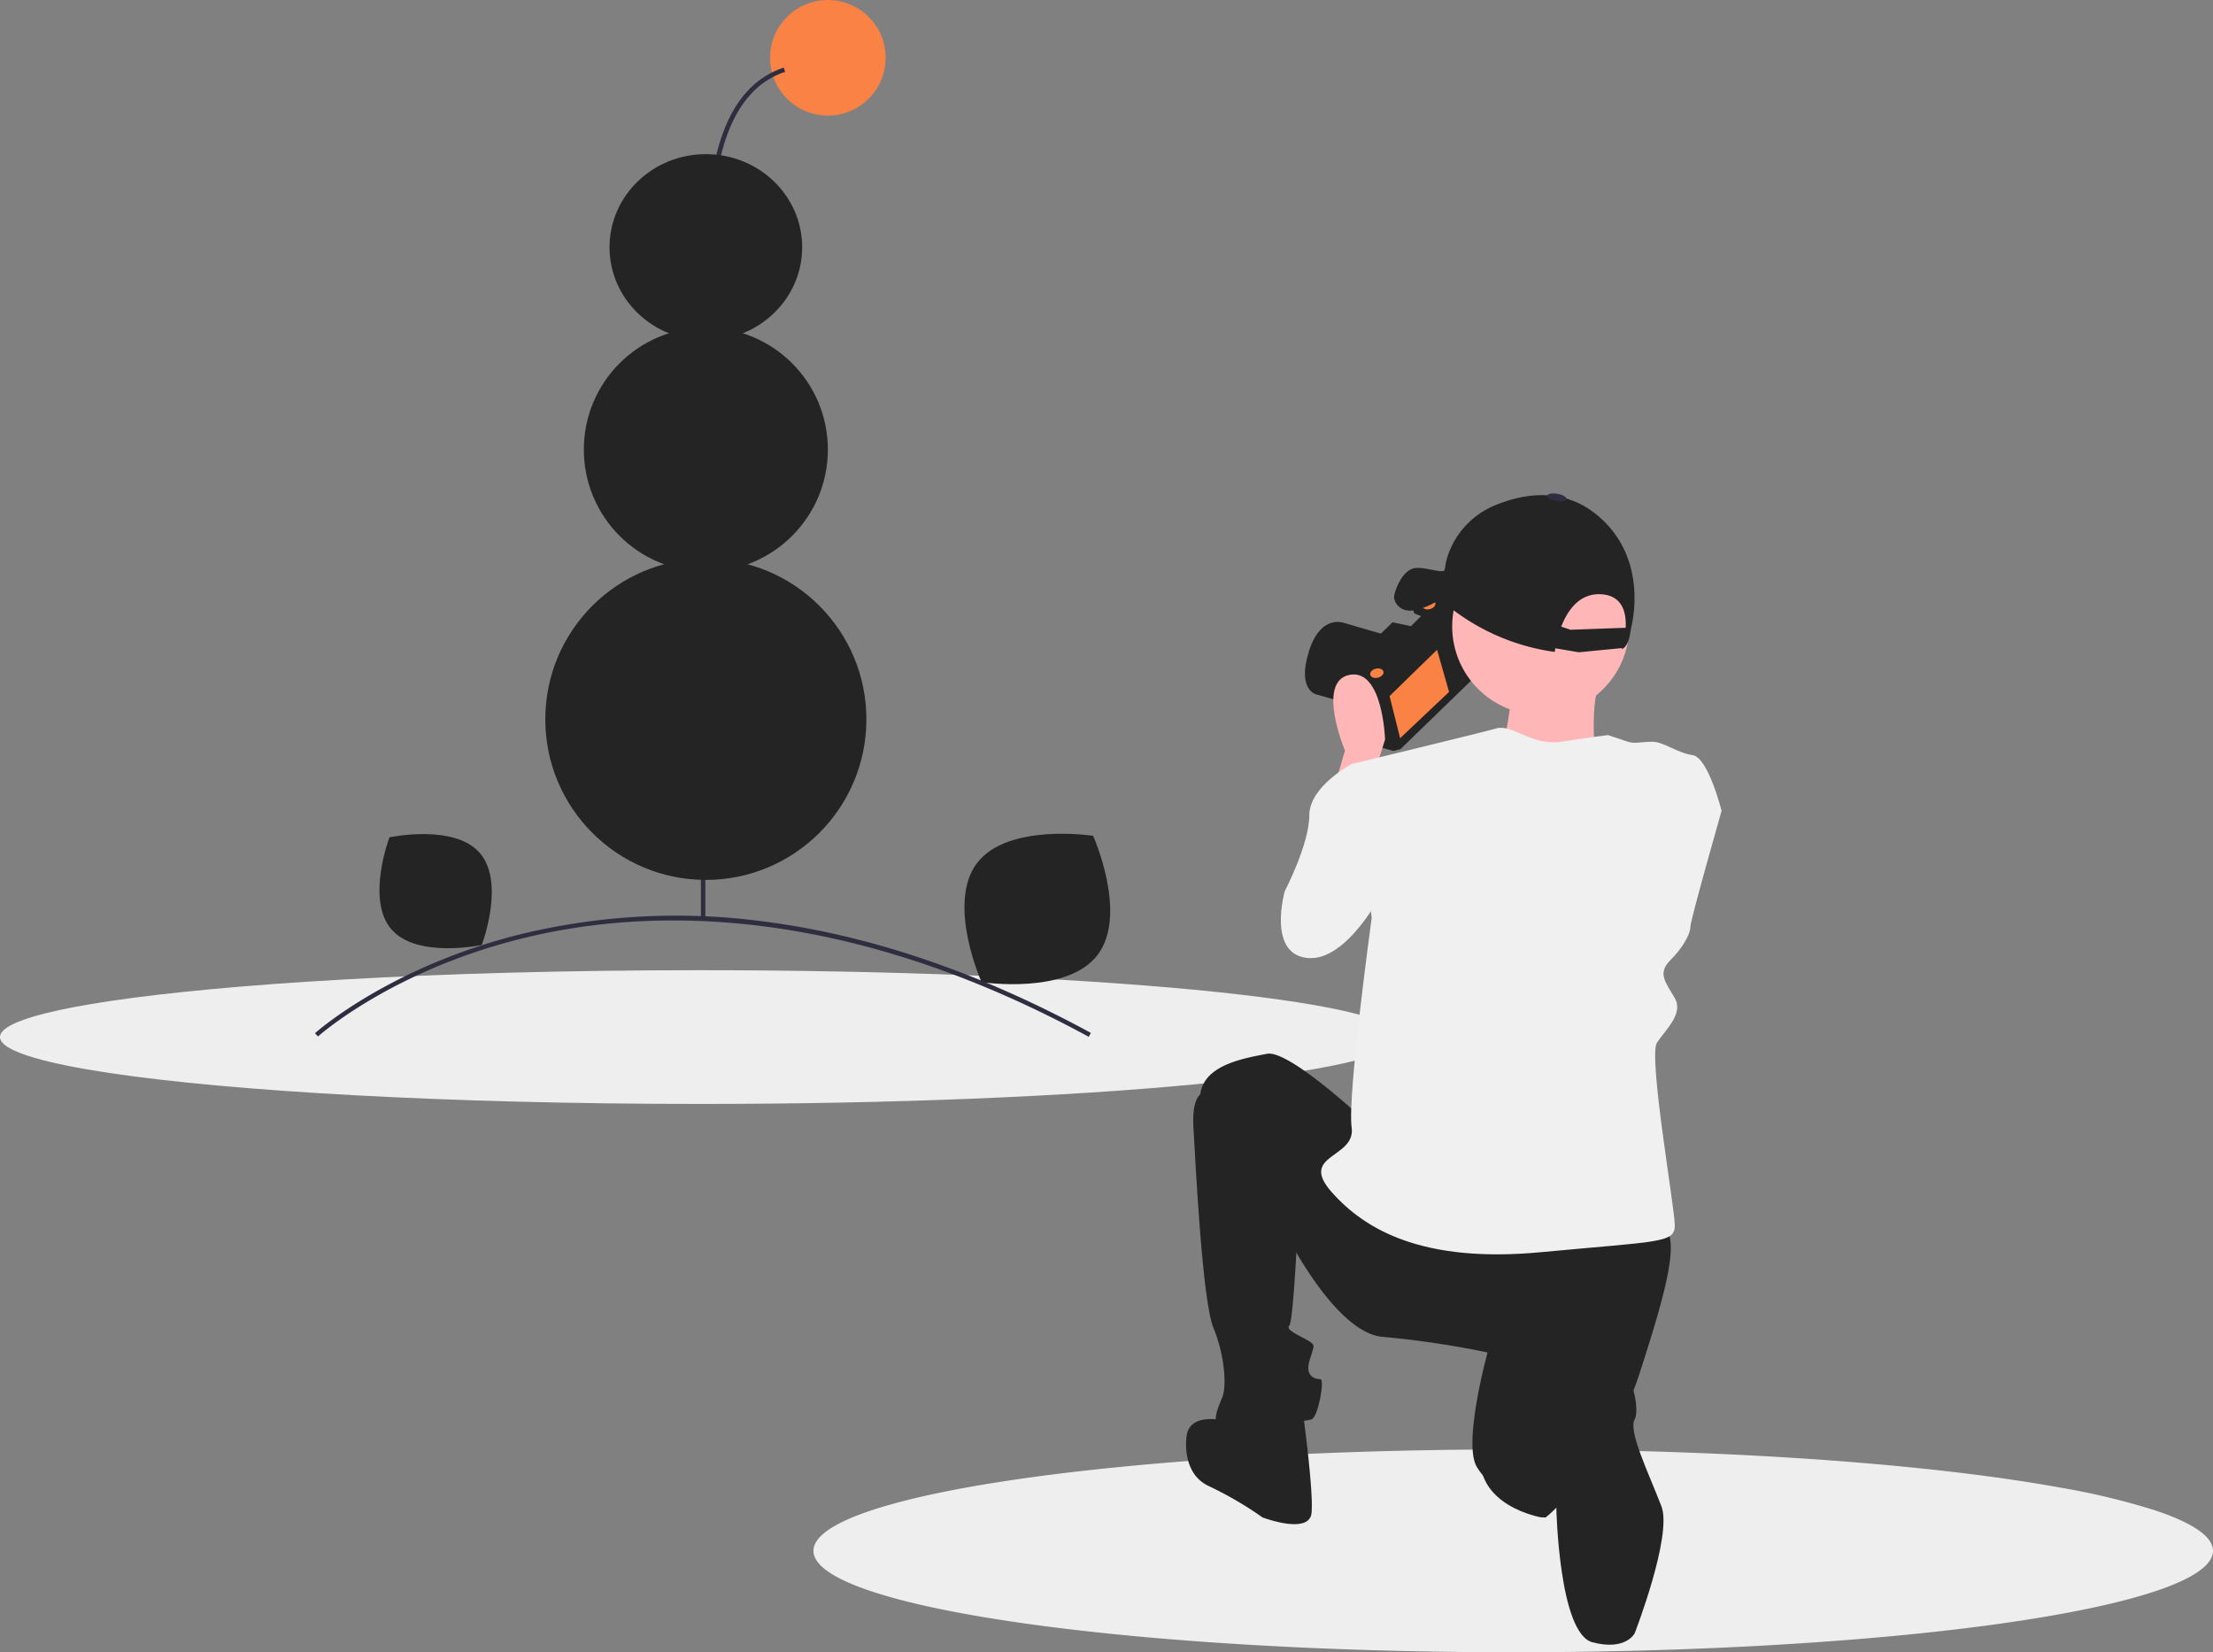 <svg id="구성_요소_34_1" data-name="구성 요소 34 – 1" xmlns="http://www.w3.org/2000/svg" width="344.61" height="257.256" viewBox="0 0 344.61 257.256">
  <rect x="0" y="0" width="344.61" height="257.256" fill="#808080" stroke="none"/>
  <g id="그룹_320" data-name="그룹 320" transform="translate(-869.085 -603)">
    <path id="패스_892" data-name="패스 892" d="M686.44,745.79c0,1.423-1.3,2.8-3.738,4.116-12.5,6.726-54.874,11.674-105.233,11.674q-2.972,0-5.9-.024c-57.439-.444-103.067-7.333-103.067-15.766,0-8.721,48.787-15.79,108.97-15.79,16.481,0,32.1.531,46.108,1.478q5.279.359,10.238.795,2.061.177,4.064.375c6.292.607,12.122,1.308,17.4,2.089q3.842.567,7.277,1.187a112.308,112.308,0,0,1,14.836,3.554C683.21,741.414,686.44,743.548,686.44,745.79Z" transform="translate(527.255 98.676)" fill="#eee"/>
    <path id="패스_893" data-name="패스 893" d="M321.44,525.411c0,5.75-48.787,10.411-108.97,10.411-9.946,0-19.58-.128-28.735-.368-35.308-.916-63.477-3.491-74.822-6.8-3.512-1.02-5.414-2.113-5.414-3.248,0-1.3,2.492-2.544,7.041-3.689,2.655-.67,6.011-1.3,9.981-1.9.031,0,.066-.007.1-.014,9.092-1.357,21.395-2.5,35.884-3.328,16.356-.941,35.5-1.478,55.964-1.478C272.654,515,321.44,519.661,321.44,525.411Z" transform="translate(765.585 239.063)" fill="#eee"/>
    <path id="패스_894" data-name="패스 894" d="M698.821,372.254l-7.957-2.215s-3.117-.622-1.212-6.709,5.681-4.383,5.681-4.383L702.392,361l2.787.861-3.921,5.5-.329,3.666Z" transform="translate(383.253 341.103)" fill="#242424"/>
    <path id="패스_895" data-name="패스 895" d="M626.275,270.056l2.5,9.971-12.791,12.4-1.1.276-2.933-.824-2.5-9.971,2.529-2.659-2.585-.677,5.516-5.355,2.878.6,2.309-2.292-1.559-.623-.147-.586,1.888-1.486Z" transform="translate(471.175 427.218)" fill="#242424"/>
    <path id="패스_896" data-name="패스 896" d="M623.5,299.159l1.652,6.6,7.623-7.207-1.909-6.691Z" transform="translate(461.961 412.18)" fill="#f98244"/>
    <path id="패스_897" data-name="패스 897" d="M626.275,270.056l.35,1.4-12.719,12.373-1.1.275-2.842-.769-.157,0-.357-1.426,2.529-2.659-2.585-.677,5.516-5.355,2.878.6,2.309-2.292-1.559-.623-.147-.586,1.888-1.486Z" transform="translate(471.175 427.218)" fill="#242424" stroke="#242424" stroke-miterlimit="10" stroke-width="1"/>
    <ellipse id="타원_29" data-name="타원 29" cx="1.058" cy="0.718" rx="1.058" ry="0.718" transform="translate(1090.368 696.705) rotate(-14.057)" fill="#f98244"/>
    <ellipse id="타원_30" data-name="타원 30" cx="1.058" cy="0.718" rx="1.058" ry="0.718" transform="translate(1082.288 707.376) rotate(-14.057)" fill="#f98244"/>
    <path id="패스_898" data-name="패스 898" d="M701.851,400.069l1.735-5.9s-4.511-10.758.694-11.8,5.553,10.064,5.553,10.064l-2.082,6.594Z" transform="translate(374.937 325.71)" fill="#ffb6b6"/>
    <circle id="타원_31" data-name="타원 31" cx="13.785" cy="13.785" r="13.785" transform="translate(1095.219 686.737)" fill="#ffb6b6"/>
    <path id="패스_899" data-name="패스 899" d="M776.41,384.185s-.811,10.136-2.838,10.947,21.894,6.487,21.894,6.487l-6.082-6.893s-1.216-10.542,1.622-12.974Z" transform="translate(328.134 326.068)" fill="#ffb6b6"/>
    <path id="패스_900" data-name="패스 900" d="M694.807,423.194l-5.553-.694s-6.594,3.47-6.594,7.982-3.817,11.8-3.817,11.8-2.776,9.717,3.47,10.411,11.8-10.411,11.8-10.411Z" transform="translate(390.31 299.461)" fill="#f0f0f0"/>
    <path id="패스_901" data-name="패스 901" d="M668.028,563.2s-12.146-11.452-15.617-10.758S642,554.178,642,559.384s11.452,17.352,11.452,17.352,8.676,19.087,17,19.781a143.715,143.715,0,0,1,16.311,2.429s-3.817,13.882-1.735,17.7,10.064,8.329,10.758,7.982,10.411-9.37,14.576-22.211,6.941-22.557,3.123-23.252S668.028,563.2,668.028,563.2Z" transform="translate(413.966 214.634)" fill="#242424"/>
    <path id="패스_902" data-name="패스 902" d="M641.018,569.493s-2.429-.347-2.082,5.553,1.388,27.069,3.123,31.233,2.082,9.023,1.388,10.758-2.082,4.512.347,4.859,12.493-1.041,13.535-1.388,2.082-6.247,1.388-6.247-2.429-.347-1.735-2.776,1.041-2.429,0-3.123-3.817-1.735-3.123-2.429,1.388-17,1.388-17Z" transform="translate(415.989 203.483)" fill="#242424"/>
    <path id="패스_903" data-name="패스 903" d="M642.4,714.235s-5.9-1.735-6.594,2.082c0,0-1.041,5.9,3.47,7.982a55.747,55.747,0,0,1,8.329,4.859s7.288,2.776,7.635-.694-1.388-15.964-1.388-15.964Z" transform="translate(418.079 110.103)" fill="#242424"/>
    <path id="패스_904" data-name="패스 904" d="M767.77,712.523l11.105-9.023s-2.082,11.105.694,13.187l1.268,3.708-3.551,2.905S766.382,721.546,767.77,712.523Z" transform="translate(331.922 115.979)" fill="#242424"/>
    <path id="패스_905" data-name="패스 905" d="M801.055,685.357s-7.288,2.082-6.247,9.37,2.376,15.206,2.376,15.206.4,19.5,5.606,20.887,6.594-1.388,6.594-1.388,5.917-15.237,4.164-19.781c-2.122-5.5-5.179-11.677-4.164-13.534C810.382,694.288,808.69,684.316,801.055,685.357Z" transform="translate(314.254 127.876)" fill="#242424"/>
    <path id="패스_906" data-name="패스 906" d="M740.974,407.367s-2.776.347-7.288,1.041-7.635-2.776-10.064-2.082-22.558,5.553-22.558,5.553l3.123,23.946s-3.817,27.763-3.123,32.622-8.329,4.164-3.123,10.064,14.229,11.105,32.622,9.37,20.822-1.388,20.822-4.164-4.164-26.375-2.776-28.457,4.165-4.511,2.776-6.941-2.776-3.817-.694-5.9,3.123-4.164,3.123-5.206,4.859-18.046,4.859-18.046-2.082-8.329-4.512-8.676-4.511-2.082-6.247-2.082-2.776.347-3.817,0Z" transform="translate(378.5 310.083)" fill="#f0f0f0"/>
    <path id="패스_907" data-name="패스 907" d="M732.059,319.812a10.786,10.786,0,0,0,4.134-1.756,33.87,33.87,0,0,0,17.868,8.217s.024-.211.085-.568l3.653.623,6.756-.658c-.034.115-.055.178-.055.178s.966-.26,1.3-2.444q.1-.628.233-1.248c.544-2.479,1.862-11.413-5.618-17.383-5.445-4.347-11.722-2.975-15.69-1.316a12.963,12.963,0,0,0-7.112,7.25,10.018,10.018,0,0,0-.644,2.533l-.155.441c-1.2.168-3.624-.844-4.924-.365-1.777.654-2.651,3.336-2.829,4.138S729.717,320.12,732.059,319.812Zm23.01,2.521c.962-2.476,2.778-5.181,6.1-5.046,3.45.14,4.055,2.879,3.933,5.222l-8.583.312Z" transform="translate(357.134 378.233)" fill="#242424"/>
    <ellipse id="타원_32" data-name="타원 32" cx="0.575" cy="1.518" rx="0.575" ry="1.518" transform="translate(1109.913 680.763) rotate(-80.315)" fill="#2f2e41"/>
    <circle id="타원_33" data-name="타원 33" cx="9" cy="9" r="9" transform="translate(989 603)" fill="#f98244"/>
    <path id="패스_908" data-name="패스 908" d="M424.675,165.643a142.48,142.48,0,0,1-3.567-25.187c-.3-7.57.307-13.887,1.816-18.775,1.906-6.177,5.258-10.09,9.962-11.631l.216.66c-10.192,3.339-11.77,18-11.3,29.719a141.708,141.708,0,0,0,3.547,25.047Z" transform="translate(558.249 503.479)" fill="#2f2e41"/>
    <path id="패스_909" data-name="패스 909" d="M538.229,458.334c-4.8,6.292.7,18.545.7,18.545s13.272,2.052,18.068-4.24-.7-18.545-.7-18.545S543.025,452.041,538.229,458.334Z" transform="translate(483.006 279.041)" fill="#242424"/>
    <path id="패스_910" data-name="패스 910" d="M275.605,468.719c3.971,4.629,14.093,2.459,14.093,2.459s3.685-9.675-.285-14.3-14.093-2.46-14.093-2.46S271.634,464.09,275.605,468.719Z" transform="translate(654.41 278.954)" fill="#242424"/>
    <path id="패스_911" data-name="패스 911" d="M365.318,509.409c-38.8-21.1-69.383-19.98-88.2-15.325-20.372,5.04-31.709,15.175-31.821,15.277l-.466-.514c.113-.1,11.581-10.355,32.121-15.436a102.731,102.731,0,0,1,37.993-1.927c16.432,2.129,33.492,7.954,50.707,17.315Z" transform="translate(673.304 255.022)" fill="#2f2e41"/>
    <rect id="사각형_13" data-name="사각형 13" width="0.694" height="43.573" transform="translate(978.229 702.354)" fill="#2f2e41"/>
    <circle id="타원_34" data-name="타원 34" cx="25" cy="25" r="25" transform="translate(954 690)" fill="#242424"/>
    <circle id="타원_35" data-name="타원 35" cx="19" cy="19" r="19" transform="translate(960 654)" fill="#242424"/>
    <ellipse id="타원_36" data-name="타원 36" cx="15" cy="14.5" rx="15" ry="14.5" transform="translate(964 627)" fill="#242424"/>
  </g>
</svg>

